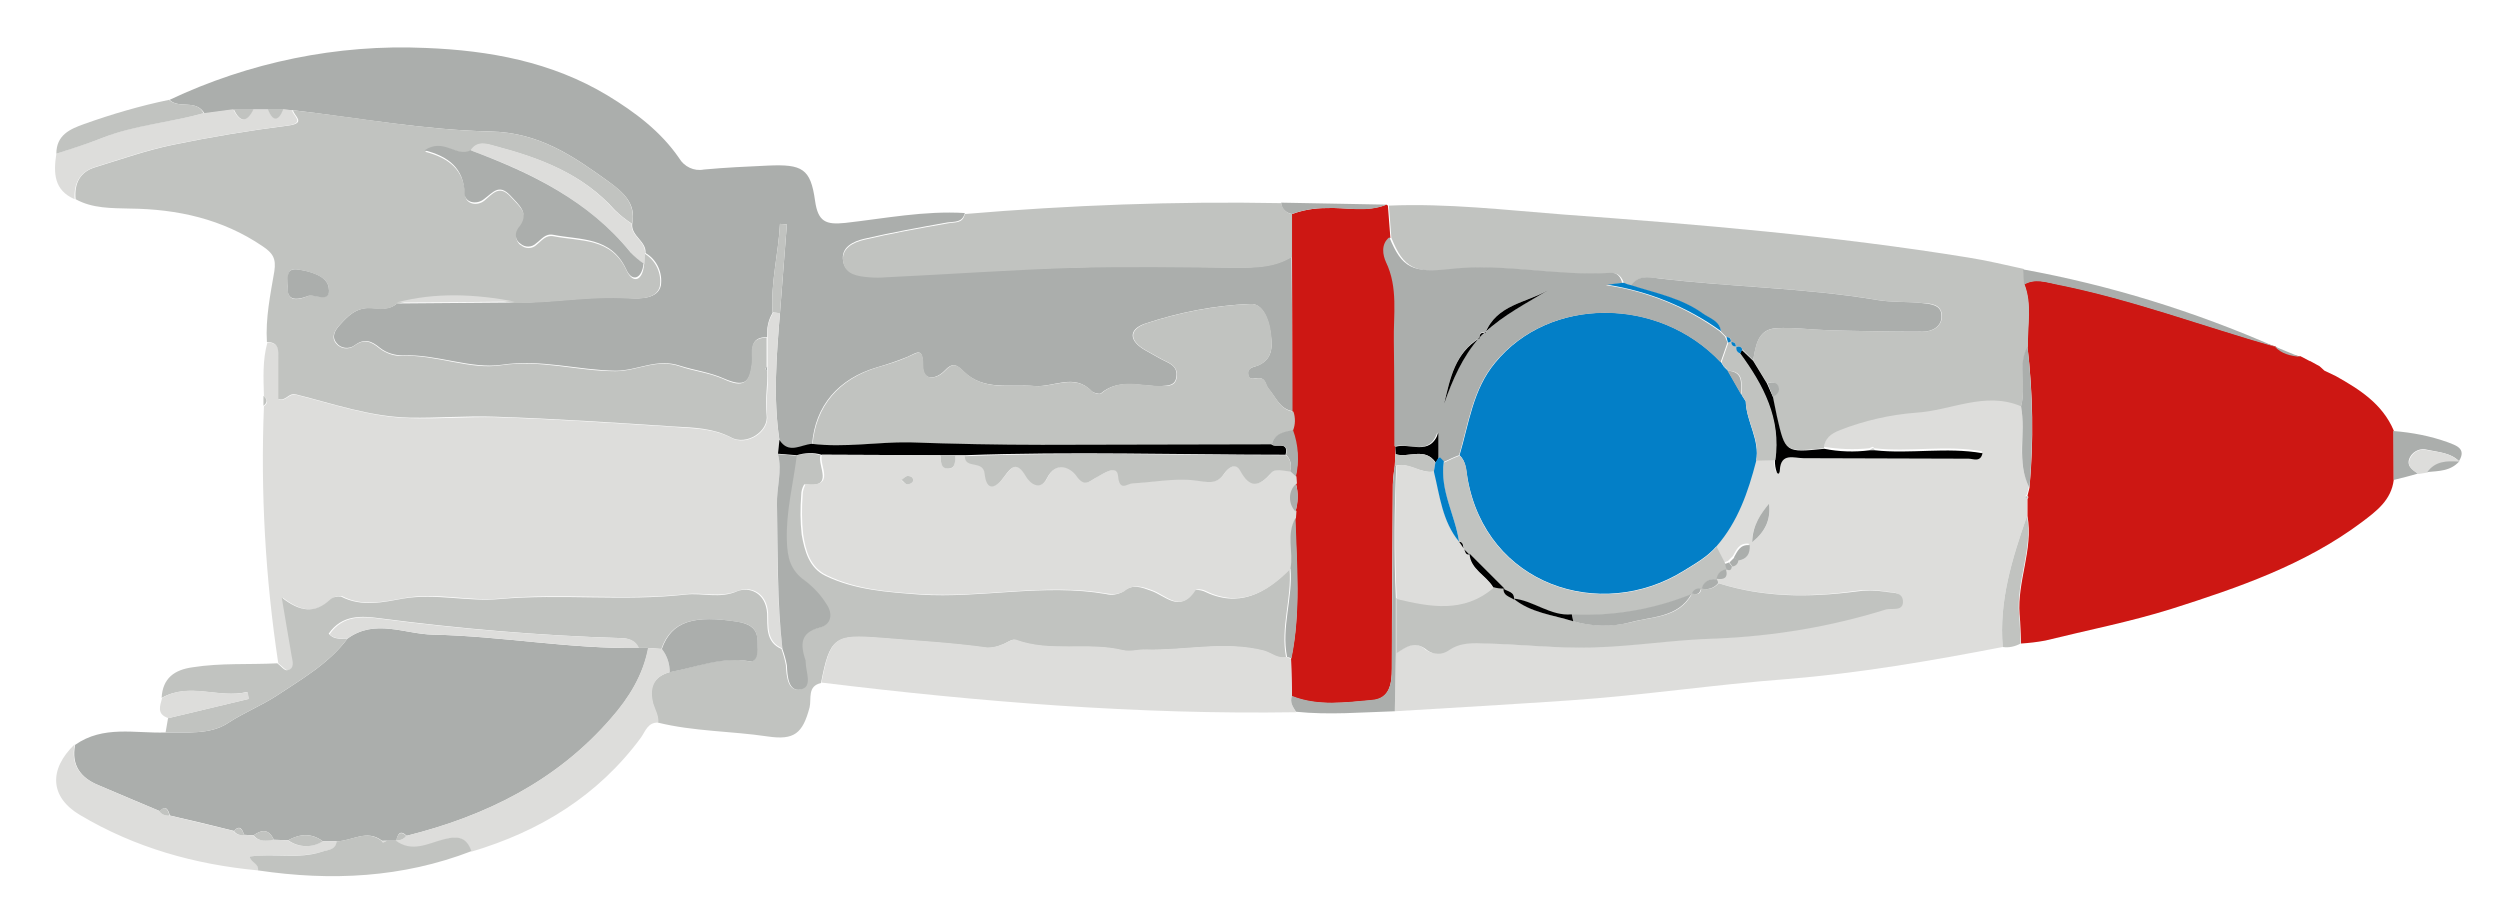 <?xml version="1.0" encoding="utf-8"?>
<!-- Generator: Adobe Illustrator 23.0.0, SVG Export Plug-In . SVG Version: 6.00 Build 0)  -->
<svg version="1.1" id="圖層_1" xmlns="http://www.w3.org/2000/svg" xmlns:xlink="http://www.w3.org/1999/xlink" x="0px" y="0px"
	 viewBox="0 0 505.8 185" style="enable-background:new 0 0 505.8 185;" xml:space="preserve">
<style type="text/css">
	.st0{fill:#ABAEAC;}
	.st1{fill:#DDDDDB;}
	.st2{fill:#C1C3C0;}
	.st3{fill:#CD1713;}
	.st4{fill:#037FC7;}
</style>
<title>rocket</title>
<g>
	<g id="圖層_1-2">
		<path class="st0" d="M34.3,20.2C50.4,12.6,68.2,8.9,86.1,9.7c12.9,0.5,25.5,2.8,36.8,9.6c5.6,3.4,10.8,7.3,14.5,12.7
			c1,1.7,3,2.7,5,2.3c4.3-0.4,8.6-0.6,13-0.8c6.9-0.3,8.6,0.6,9.5,7.1c0.6,4.3,2.2,4.9,6.1,4.5c8-0.9,16-2.5,24.2-2
			c-0.5,2-2.1,1.7-3.5,1.9c-5.6,1-11.2,2-16.8,3.3c-2.2,0.5-4.9,1.7-4.3,4.6c0.5,2.5,3,2.8,5.2,3c1.2,0.1,2.3,0.1,3.5,0
			c12.5-0.6,25.1-1.5,37.7-1.8c11.1-0.3,22.2-0.1,33.3,0c3.9,0,7.6-0.1,11-2.2l0.3,31.3c-2.7-0.4-3.5-2.9-5-4.6
			c-0.6-0.7-0.5-2-1.8-2.1c-0.9-0.1-2.2,0.7-2.3-0.9c-0.1-1.3,1.2-1.3,2.1-1.7c3.2-1.4,2.8-4.4,2.4-6.9c-0.4-2.5-1.6-5.7-4.1-5.5
			c-7.3,0.3-14.4,1.7-21.3,4c-3.4,1.2-3.1,3.5,0,5.3c1.5,0.8,2.9,1.7,4.4,2.4c1.5,0.7,2.2,1.5,2,3c-0.2,1.8-1.6,1.8-3,1.9
			c-4.1,0.2-8.5-1.7-12.3,1.5c-0.3,0.2-1.4-0.1-1.8-0.4c-3.5-3.8-7.7-0.8-11.6-1.1c-4.9-0.4-10.3,1-14.3-2.9
			c-1.5-1.5-2.3-1.9-3.9-0.2s-4.5,2.3-4.4-1.1c0-3.7-1.1-2.6-3.1-1.7c-2,0.8-4,1.5-6.1,2.1c-7.9,2.3-12.6,7.8-13.2,15.6
			c-2.2,0.1-4.7,2.2-6.6-0.8c-1.3-8.6-0.6-17.1,0.1-25.7l1.4-18l-1.4-0.1c-0.3,6-1.9,11.8-1.5,18c-0.9,1.5-1.2,3.2-1.1,4.9
			c-3.8,0-2.8,2.9-3,5.1c-0.4,4.3-1.7,5-5.7,3.3c-2.9-1.3-6.1-1.7-8.9-2.6c-4.7-1.6-8.6,1-13,1c-7.7-0.1-15.1-2.4-23.1-1.2
			c-6.3,0.9-13.2-2.2-20-1.9c-1.7,0-3.3-0.5-4.6-1.5c-1.8-1.5-3.2-2-5.2-0.5c-1.1,0.8-2.8,0.6-3.6-0.5c-1.1-1.3-0.3-2.6,0.6-3.6
			c1.6-1.8,3.3-3.6,6.3-3.5c1.8,0.1,3.7,0.5,5.3-0.9l24-0.2c7.6,0.1,15.2-1.5,22.9-0.9c2.5,0.2,5.9,0.1,6.5-2.5
			c0.4-2.6-0.8-5.3-3.1-6.6c0.2-2.4-2.9-3.4-2.7-5.9c0.9-4.2-2-6.5-4.7-8.5c-7.2-5.2-14.1-10-24-10.2c-13.3-0.3-26.6-2.7-39.9-4.3
			l-1.8-0.1h-3.1c-1,0-2,0-3,0c-1.3,0-2.7,0-4,0l-6,0.8C39.7,20,36.2,22.1,34.3,20.2z"/>
		<path class="st1" d="M157.8,63.4c-0.7,8.6-1.4,17.1-0.1,25.7l-0.3,2.8c0.9,3.4-0.3,6.7-0.2,10.1c0.2,9.7-0.1,19.5,1.1,29.2
			c-3.3-1.4-2.8-4.6-2.9-7.2c-0.3-4.3-3.7-5.4-6-4.5c-3.7,1.5-7.1,0.3-10.5,0.7c-12.5,1.4-25.1-0.3-37.6,0.9
			c-6.5,0.6-12.9-1.3-19.5-0.1c-4,0.7-8.5,1.8-12.6-0.4c-0.8-0.1-1.6,0.1-2.2,0.7c-3.1,2.9-6.1,2.5-9.8-0.4c0.8,4.4,1.5,8.1,2,11.8
			c0.2,1,0.7,2.5-0.9,2.9c-0.5,0.1-1.3-0.9-2-1.4c-2.6-17.2-3.6-34.6-2.9-52c0.9-0.7,0.8-1.3,0-2c-0.1-3.7-0.3-7.3,0.7-10.9
			c2.6,0,2.3,1.9,2.3,3.5c0,2.7,0,5.3,0,8c1.5,0.5,2-1.3,3.6-0.9c7.6,1.9,14.9,4.5,23,4.7c5.7,0.2,11.4-0.3,17.1-0.2
			c12.2,0.4,24.3,1.2,36.5,2c3.9,0.3,7.8,0.3,11.4,2.2c3.1,1.7,7.7-1.2,7.2-4.6c-0.4-3,0.4-5.9,0.1-8.8c0-0.3,0.1-0.6,0-0.9v-6.1
			c-0.2-1.7,0.2-3.4,1.1-4.9C156.8,63.2,157.3,63.3,157.8,63.4z"/>
		<path class="st2" d="M155.2,75.1c0.2,2.9-0.5,5.8-0.1,8.8c0.5,3.4-4.1,6.3-7.2,4.6c-3.6-1.9-7.6-2-11.4-2.2
			c-12.2-0.8-24.3-1.6-36.5-2c-5.7-0.2-11.4,0.3-17.1,0.2c-8.1-0.2-15.4-2.8-23-4.7c-1.6-0.4-2.1,1.5-3.6,0.9c0-2.7,0-5.3,0-8
			c0-1.6,0.3-3.5-2.3-3.5c-0.3-4.8,0.7-9.6,1.5-14.3c0.4-2.6-0.3-3.7-2.4-5.1c-8.1-5.5-17.2-7.5-26.8-7.6c-3.7-0.1-7.6,0-11-1.9
			c-0.3-3.2,0.9-5.6,4.1-6.5c5.2-1.6,10.3-3.4,15.6-4.5c7.7-1.6,15.5-2.9,23.4-3.9c3.7-0.5,1-2,0.9-3.1c13.3,1.5,26.5,4,39.9,4.3
			c9.9,0.2,16.8,5,24,10.2c2.7,1.9,5.5,4.3,4.7,8.5c-1.2-0.8-2.4-1.7-3.5-2.8c-6.5-7.3-15.1-10.5-24.2-12.9
			c-1.8-0.5-3.6-1.1-4.9,0.9c-2.8,1.5-5.4-2.5-9.3,0.2c5,1.3,7.9,3.8,8.1,8.7c0.1,1.9,2.4,2.4,3.9,1.2c1.7-1.4,3-3.3,5.3-0.8
			c1.8,2,4.2,3.6,1.6,6.7c-0.7,0.9-0.6,2.2,0.3,3c0.1,0,0.1,0.1,0.2,0.1c0.9,0.8,2.3,0.8,3.2-0.1c1-0.8,1.8-2,3.4-1.7
			c5.5,1.1,11.7,0.2,14.8,7c1.3,2.7,3.2,2,3.5-1.2l0.1-2.3c2.3,1.4,3.5,4,3.1,6.6c-0.6,2.6-4,2.6-6.5,2.5c-7.7-0.5-15.2,1-22.9,0.9
			c-8-1.5-15.9-1.9-23.9,0.2c-1.6,1.4-3.5,1-5.3,0.9c-2.9-0.2-4.6,1.6-6.3,3.5c-0.8,0.9-1.7,2.3-0.6,3.6c0.9,1.1,2.5,1.3,3.6,0.5
			c2-1.5,3.4-1,5.2,0.5c1.3,1,3,1.6,4.6,1.5c6.8-0.3,13.7,2.9,20,1.9c8-1.2,15.4,1.2,23.1,1.2c4.4,0,8.3-2.6,13-1
			c2.8,1,6,1.3,8.9,2.6c3.9,1.8,5.2,1,5.7-3.3c0.2-2.1-0.9-5,3-5.1v6.1C154.8,74.4,154.7,74.7,155.2,75.1z M62.3,59.9
			c0.9-0.7,4.7,1.7,4.2-1.7c-0.3-2.4-4-3.4-6.5-3.7c-2.2-0.3-1.6,2-1.8,3.4C58.1,60.6,59.4,61.1,62.3,59.9z"/>
		<path class="st3" d="M484.3,97.1c-0.5,4.1-3.5,6.3-6.4,8.5c-11.6,8.7-25.1,13.3-38.6,17.6c-8.3,2.6-17,4.3-25.5,6.4
			c-1.6,0.3-3.3,0.5-4.9,0.6c-0.1-2-0.1-4-0.3-5.9c-0.5-6.7,2.8-13.1,1.6-19.9v-3.5c0.2-0.1,0.2-0.4,0.1-0.5c0,0,0,0-0.1-0.1
			l0.4-1.6c0.9-9.5,0.7-19.1-0.4-28.6c-0.1-4.2,0.9-8.5-0.7-12.6c2.3-1.3,4.5-0.4,6.8,0c15,3,29.4,8.4,44.1,12.6l-0.1-0.1
			c1.4,1.5,3.2,1.8,5.1,2.1l-0.1-0.1l2.1,1.1l-0.1-0.1l2,1.1h0l1.1,1l-0.1-0.1l2.3,1.1c4.8,2.7,9.4,5.6,11.7,11L484.3,97.1z"/>
		<path class="st1" d="M410.1,100.9v3.5c-3,8.6-5.7,17.2-4.9,26.5c-14.5,2.8-29,5.3-43.8,6.5c-14.6,1.1-29.1,3.3-43.8,4.3
			c-11.8,0.8-23.6,1.5-35.4,2.2l0.2-11.7c1.9-1.2,3.7-2.9,6.1-0.7c1.3,0.9,3,0.9,4.3,0c2.4-1.7,5.1-1.5,7.7-1.4
			c7.1,0.3,14.2,1,21.3,0.8c8.4-0.2,16.7-1.6,25.1-1.8c11.7-0.5,23.3-2.4,34.4-5.9c1.3-0.4,3.6,0.5,3.4-1.8
			c-0.1-1.9-2.4-1.5-3.7-1.8c-1.9-0.3-3.9-0.3-5.9,0c-9.3,1.3-18.6,1.2-27.7-1.7c0-0.3-0.1-0.6-0.3-0.8l0.1-0.1
			c1.4,0.2,2.3-0.2,1.9-1.9l0.1-0.1c0.7,0.4,1,0.1,1.1-0.6c0.7,0,1.2-0.5,1.2-1.2c0,0,0,0,0-0.1c1.8-0.3,2.5-1.3,2.3-3.1
			c-2-0.2-2.5,1.3-3.2,2.5l-1,1c-0.3,0.1-0.5,0.2-0.8,0.3l-1.8-3.5c4.3-5,6.4-11,8-17.2c1.3,0,2.6-0.1,3.9-0.1
			c0,0.8,0.1,1.6,0.4,2.4c0.4,0.6,0.6-0.1,0.6-0.5c0.2-3.7,3-2.6,4.9-2.6c11.1,0,22.2,0.1,33.4,0.1c0.9,0,2.4,0.8,2.8-1.1
			c-7.3-1.3-14.6,0.2-21.8-0.6c-0.1-0.1-0.2-0.3-0.3-0.3c-0.3,0.1-0.5,0.2-0.7,0.3c-3.1,0.3-6.1,0.2-9.2-0.3c0.3-2,1.3-2.9,3.3-3.7
			c4.9-1.9,10-3.1,15.3-3.5c7.1-0.4,14-4.4,21.3-1.3c0.9,5.5-1,11.2,1.6,16.5l-0.4,1.6l-0.3,0.3L410.1,100.9z M357.9,101.9
			c-1.6,2.1-3.4,4.3-3.4,7.8C357.3,107.4,358.3,105.1,357.9,101.9z"/>
		<path class="st0" d="M15.2,150.7c5.7-4,12.1-2.3,18.3-2.5c4.3-0.1,8.9,0.5,12.6-1.9c3.2-2.1,6.7-3.5,9.8-5.5
			c5.1-3.4,10.6-6.5,14.4-11.6c5.6-4.1,11.6-0.9,17.3-0.8c13.9,0.3,27.6,2.9,41.6,2.7h2c-1.1,5.5-3.9,10.1-7.5,14.2
			c-11,12.7-25.4,19.8-41.4,23.8c-1.4-1.3-1.8-0.3-2.1,0.9l-0.1,0.1h-1.7h-1.1c-3.1-2.4-6.1,0.1-9.1,0.1c-1,0-1.9,0-2.9,0
			c-2.3-1.7-4.6-1.5-7-0.2c-1,0-1.9-0.1-2.9-0.1c-1-2.2-2.4-2.1-4.1-0.9c-0.6,0-1.3-0.1-1.9-0.1c-0.4-1.1-0.8-2.1-2.1-0.8
			c-4.3-1.1-8.6-2.1-12.9-3.1c-0.4-1.1-0.7-2.2-2.1-0.9c-4.1-1.7-8.2-3.5-12.3-5.2C16.3,157.4,14.4,154.8,15.2,150.7z"/>
		<path class="st2" d="M70.3,129.2c-3.8,5.1-9.3,8.2-14.4,11.6c-3.1,2-6.6,3.4-9.8,5.5c-3.7,2.4-8.3,1.8-12.6,1.9l0.5-2.9
			c5.4-1.3,10.9-2.6,16.3-3.9L50,140c-5.7,1.4-11.6-2-17.3,1.2c0.2-4,2.6-5.7,6.3-6.2c5.7-0.9,11.4-0.5,17.1-0.8
			c0.7,0.5,1.4,1.5,2,1.4c1.6-0.3,1.1-1.8,0.9-2.9c-0.6-3.7-1.3-7.4-2-11.8c3.7,2.9,6.7,3.3,9.8,0.4c0.6-0.5,1.4-0.7,2.2-0.6
			c4.2,2.2,8.7,1.1,12.6,0.4c6.6-1.1,13.1,0.7,19.5,0.1c12.5-1.1,25.1,0.5,37.6-0.9c3.5-0.4,6.9,0.9,10.5-0.7c2.3-0.9,5.7,0.2,6,4.5
			c0.1,2.5-0.4,5.8,2.9,7.2c0.4,1.1,0.7,2.2,0.9,3.3c0.1,2.2,0.4,5.3,2.8,4.9s1-3.6,1-5.6c0-0.2-0.1-0.3-0.1-0.5
			c-0.9-3-1.1-5.5,2.9-6.4c2.4-0.6,2.8-2.8,1.4-4.8c-1.1-1.8-2.6-3.4-4.3-4.7c-3-2.1-3.5-4.8-3.7-8.1c-0.2-5.9,1.4-11.4,2-17.2
			c1.6-0.5,3.4-0.6,5-0.1c-0.7,2.2,3,6.8-3.3,5.9c-0.4,0.7-0.6,1.4-0.6,2.2c-0.2,2.7-0.2,5.3,0.1,8c0.6,3.3,1.5,6.7,4.8,8.3
			c6,2.9,12.6,3.3,19.1,3.8c12.5,0.8,25.1-2.3,37.7-0.1c1.1,0.3,2.3,0.1,3.4-0.5c1.9-1.7,3.9-0.8,5.6-0.2c3,1,5.8,4.6,8.8,0
			c0.2-0.3,1.3-0.1,1.9,0.1c7.1,3.5,12.5,0.5,17.4-4.5c0.5,6-1.9,11.9-0.7,17.9c-1.8,0.4-3.1-0.9-4.6-1.3c-7.9-2-15.9,0-23.8-0.2
			c-1.5,0-3,0.5-4.8,0.1c-7.1-1.7-14.6,0.5-21.6-2.1c-0.7-0.3-1.8,0.7-2.8,1c-0.9,0.4-1.9,0.6-2.9,0.6c-7.2-1-14.5-1.4-21.7-2
			c-9.1-0.7-10.1-0.2-11.9,9.1c-2.8,0.6-1.9,3.2-2.3,4.9c-1.4,5.3-3.1,6.7-8.5,5.9c-7.4-1.1-14.9-1-22.2-2.8c0.1-1.4-0.7-2.5-1-3.8
			c-0.9-3-0.1-5.4,3.3-6.4c5.4-1,10.5-3.3,16.2-2.2c0.9,0.2,1.4-0.8,1.5-1.7c0.2-2.9,0.8-5.6-3.9-6.3c-8.7-1.4-13.4-0.2-15.4,5.5
			l-2.8-0.2h-1.9c-0.7-1.6-2.1-2-3.7-2c-16.2-0.5-32.4-1.9-48.5-4c-3.7-0.5-7.7-0.8-10.4,3.1C67.7,129.6,69.1,129.1,70.3,129.2z"/>
		<path class="st2" d="M408.9,82.2c-7.3-3.1-14.2,0.9-21.3,1.3c-5.2,0.4-10.4,1.6-15.3,3.5c-2,0.8-3.1,1.7-3.3,3.7
			c-7.9,0.8-7.9,0.8-9.6-6.6c-0.3-1.3-0.5-2.6-0.8-3.9c0.7-0.4,1.4-0.9,1.2-1.8c-0.3-1.2-1.3-1.1-2.3-0.9l-2.8-4.6
			c0.5-3,0.9-6.3,4.8-6.5c3.4-0.2,6.8,0.3,10.2,0.4c6.5,0.2,12.9,0.3,19.4,0.3c2,0,3.8-1.1,3.8-3.2c-0.1-2.4-2.3-2.5-4.1-2.6
			c-3-0.3-5.9-0.1-8.9-0.6c-14.7-2.5-29.6-2.6-44.4-4.4c-1.9-0.2-4.1-0.6-5.4,1.5l-1.5-0.4c-0.4-1.2-1.1-2.2-2.4-2.1
			c-10.8,0.8-21.4-2-32.2-0.8c-7.8,0.9-10-0.2-12.5-6.4l-0.5-6.5c11.8-0.5,23.6,0.9,35.3,1.8c27.4,2,54.8,4.3,81.9,8.7
			c3.8,0.6,7.5,1.5,11.2,2.3l0.2,3.1c1.6,4.1,0.6,8.4,0.7,12.6C408.2,74,410,78.3,408.9,82.2z"/>
		<path class="st3" d="M280.8,41.6l0.5,6.5c-1.8,1.4-1.3,3.7-0.7,5c2.5,5.2,1.5,10.7,1.6,16c0.1,7.1,0.1,14.2,0.1,21.3v1.5l-0.1,2.3
			c-0.2,1.3-0.4,2.6-0.4,3.9c-0.1,12.4-0.2,24.8-0.2,37.2c0,3-0.4,6.1-4,6.4c-5.4,0.4-10.9,1.3-16.2-0.8l-0.2-7.6
			c2-9.4,1.1-18.9,0.8-28.4l0.1-1.4c0.5-1.8,0.6-3.8,0.1-5.6l-0.1-1.4c0.7-3.1,0.5-6.4-0.7-9.4c0.5-1.2,0.5-2.5,0.1-3.8L261.4,52
			v-8.7c2.2-0.8,4.5-1.2,6.8-1.2c4.1-0.2,8.3,0.9,12.3-0.7L280.8,41.6z"/>
		<path class="st1" d="M261.2,133.3l0.2,7.6c-0.5,1.3,0.3,2.2,0.8,3.2c-32.1,0.5-64.1-2.1-96-6c1.8-9.4,2.8-9.8,11.9-9.1
			c7.3,0.6,14.5,1,21.7,2c1,0,2-0.2,2.9-0.6c1-0.3,2.1-1.2,2.8-1c7.1,2.6,14.5,0.4,21.6,2.1c1.7,0.4,3.2-0.2,4.8-0.1
			c7.9,0.2,15.9-1.8,23.8,0.2c1.5,0.4,2.8,1.7,4.6,1.3C260.6,133.1,260.9,133.2,261.2,133.3z"/>
		<path class="st2" d="M261.4,43.3V52c-3.4,2.1-7.1,2.2-11,2.2c-11.1-0.1-22.2-0.3-33.3,0c-12.6,0.4-25.2,1.3-37.8,1.9
			c-1.2,0.1-2.3,0.1-3.5,0c-2.2-0.2-4.7-0.5-5.2-3c-0.5-2.9,2.1-4.1,4.3-4.6c5.5-1.3,11.1-2.3,16.8-3.3c1.5-0.3,3.1,0.1,3.5-1.9
			c21.3-1.8,42.6-2.6,64-2.2C259.4,42.2,260.3,43.2,261.4,43.3z"/>
		<path class="st1" d="M135.5,136c-3.4,0.9-4.1,3.4-3.3,6.4c0.4,1.2,1.1,2.4,1,3.8c-2.1-0.1-2.6,1.7-3.5,3
			c-8.7,11.8-20.5,19-34.3,23.1c-1.1-2.7-2.5-3.3-5.6-2.4s-6.5,2.9-9.8,0.2l0.1-0.1c0.8,0.1,1.6-0.2,2.1-0.9
			c16.1-4,30.4-11.1,41.4-23.8c3.6-4.1,6.5-8.7,7.5-14.2c0.9,0.1,1.8,0.1,2.8,0.2C135,132.7,135.5,134.3,135.5,136z"/>
		<path class="st1" d="M34.3,165c4.3,1,8.6,2.1,12.9,3.1c0.5,0.7,1.3,1,2.1,0.8c0.6,0,1.3,0.1,1.9,0.1c1.1,1.4,2.6,1,4.1,0.9
			c1,0,1.9,0.1,2.9,0.1c2.1,1.5,4.9,1.6,7,0.2c1,0,1.9,0,2.9,0c-0.1,1.8-1.6,1.7-2.9,2.1c-4.8,1.5-9.8,0.3-14.7,1
			c0.3,1.2,2,1.4,1.7,2.8c-12.8-1.2-24.9-4.6-36-11.2c-6.1-3.6-6.4-9.2-1.1-14.3c-0.8,4.1,1.1,6.7,4.7,8.2c4.1,1.8,8.2,3.5,12.3,5.2
			C32.7,164.8,33.5,165.1,34.3,165z"/>
		<path class="st2" d="M52.2,176.1c0.2-1.4-1.5-1.6-1.7-2.8c4.9-0.7,9.9,0.6,14.7-1c1.2-0.4,2.7-0.3,2.9-2.1c3,0,6-2.5,9.1-0.1
			c0.1,0.1,0.3,0.3,0.3,0.3c0.3-0.1,0.5-0.2,0.8-0.4h1.7c3.3,2.6,6.7,0.6,9.8-0.2s4.6-0.3,5.6,2.4C81.4,177.6,67,178.3,52.2,176.1z"
			/>
		<path class="st1" d="M59.1,22.3c0.1,1.1,2.8,2.6-0.9,3.1c-7.8,1-15.6,2.3-23.4,3.9c-5.3,1.1-10.4,2.9-15.6,4.5
			c-3.1,1-4.3,3.4-4.1,6.5c-4.2-1.8-4.3-5.3-3.7-9.2c3.1-1.1,6.3-2,9.3-3.2c6.6-2.7,13.7-3.1,20.5-5l6-0.8c1.3,2.8,2.7,2.7,4,0
			c1,0,2,0,3,0c1,2.4,2,2.4,3.1,0L59.1,22.3z"/>
		<path class="st2" d="M41.2,22.9c-6.8,1.9-13.9,2.4-20.5,5c-3,1.2-6.2,2.2-9.3,3.2c0-3.8,2.8-5,5.6-6c5.6-2,11.4-3.7,17.2-4.9
			C36.2,22.1,39.7,20,41.2,22.9z"/>
		<path class="st0" d="M409.5,57.6l-0.2-3.1c17.6,3.2,34.7,8.5,51.1,15.7c-14.7-4.2-29.1-9.6-44.1-12.6
			C413.9,57.1,411.7,56.3,409.5,57.6z"/>
		<path class="st0" d="M262.2,144c-0.6-1-1.3-1.9-0.8-3.2c5.3,2.1,10.8,1.3,16.2,0.8c3.6-0.3,4-3.4,4-6.4
			c0.1-12.4,0.1-24.8,0.2-37.2c0.1-1.3,0.2-2.6,0.4-3.9l0.3,0.1c-0.4,8.9-0.5,17.8-0.1,26.8v11.2l-0.2,11.7
			C275.6,144.1,268.9,144.7,262.2,144z"/>
		<path class="st0" d="M484.3,97.1l-0.1-9.9c3.8,0.3,7.5,1,11.1,2.3c1.5,0.6,3.8,1.2,2.2,3.8c-1.7-1.7-4.1-1.8-6.4-2.3
			c-1.3-0.4-2.7,0.2-3.4,1.3c-1.1,1.8,0.3,2.7,1.5,3.5C487.6,96.3,485.9,96.7,484.3,97.1z"/>
		<path class="st2" d="M405.2,130.9c-0.8-9.3,1.9-17.9,4.9-26.5c1.2,6.8-2.2,13.2-1.6,19.9c0.2,2,0.2,4,0.3,5.9
			C407.7,130.8,406.4,131.1,405.2,130.9z"/>
		<path class="st1" d="M32.8,141.2c5.6-3.3,11.5,0.2,17.3-1.2l0.3,1.4c-5.4,1.3-10.9,2.6-16.3,3.9C31.6,144.5,32.4,142.8,32.8,141.2
			z"/>
		<path class="st0" d="M261.4,43.3c-1.2-0.2-2.1-1.1-2.2-2.3c7.1,0.1,14.2,0.3,21.3,0.4c-4,1.7-8.2,0.5-12.3,0.7
			C265.9,42.1,263.6,42.5,261.4,43.3z"/>
		<path class="st1" d="M489.3,95.9c-1.3-0.8-2.6-1.7-1.5-3.5c0.7-1.2,2.1-1.7,3.4-1.3c2.2,0.4,4.6,0.5,6.4,2.3v0.1
			c-2.4-0.2-4.7-0.1-6.4,2.1L489.3,95.9z"/>
		<path class="st0" d="M491.1,95.5c1.6-2.2,3.9-2.3,6.4-2.1C495.8,95.3,493.4,95.3,491.1,95.5z"/>
		<path class="st0" d="M465.3,72.2c-1.9-0.2-3.7-0.6-5.1-2.1C461.9,70.8,463.6,71.5,465.3,72.2z"/>
		<path class="st2" d="M53.3,80.1c0.8,0.7,0.9,1.3,0,2V80.1z"/>
		<path class="st0" d="M472.5,76.2l-2.3-1.1L472.5,76.2z"/>
		<path class="st0" d="M469.2,74.2l-2-1.1L469.2,74.2z"/>
		<path class="st0" d="M467.3,73.2l-2.1-1.1L467.3,73.2z"/>
		<path class="st0" d="M470.3,75.2l-1.1-1L470.3,75.2z"/>
		<path class="st2" d="M261.7,83.3c0.4,1.2,0.4,2.6-0.1,3.8c-1.8,0.4-3.8,0.7-4.3,2.9c-15.5,0-31,0.2-46.4,0.1
			c-8.9,0-17.9-0.3-26.8-0.5c-6.5-0.2-13.1,1-19.7,0.3c0.7-7.8,5.3-13.2,13.2-15.6c2.1-0.6,4.1-1.2,6.1-2.1c2-0.9,3.1-1.9,3.1,1.7
			c0,3.4,2.8,2.8,4.4,1.1s2.4-1.3,3.9,0.2c4.1,4,9.4,2.5,14.3,2.9c3.9,0.3,8-2.6,11.6,1.1c0.4,0.4,1.5,0.7,1.8,0.4
			c3.8-3.3,8.2-1.4,12.3-1.5c1.4,0,2.8,0,3-1.9c0.2-1.5-0.7-2.4-2-3s-2.9-1.6-4.4-2.4c-3.1-1.8-3.4-4,0-5.3c6.9-2.3,14.1-3.7,21.3-4
			c2.5-0.2,3.8,3.1,4.1,5.5s0.7,5.5-2.4,6.9c-0.9,0.4-2.2,0.3-2.1,1.7c0.1,1.6,1.4,0.8,2.3,0.9c1.3,0.1,1.2,1.4,1.8,2.1
			C258.2,80.4,259,82.9,261.7,83.3z"/>
		<path d="M164.3,89.8c6.6,0.8,13.2-0.4,19.7-0.3c8.9,0.3,17.9,0.5,26.8,0.5c15.5,0,31-0.1,46.4-0.1c0.9,0.8,3.6-0.8,2.9,2.1
			c-21.6,0-43.3-0.7-64.9,0.1h-2h-3l-24-0.1c-1.6-0.5-3.4-0.4-5,0.1c-1.3-0.1-2.6-0.2-3.8-0.3l0.3-2.8
			C159.6,92,162.1,89.9,164.3,89.8z"/>
		<path class="st1" d="M95.2,30.4c1.3-2,3.2-1.4,4.9-0.9c9.1,2.4,17.7,5.6,24.2,13c1.1,1,2.2,1.9,3.5,2.8c-0.2,2.5,2.8,3.4,2.7,5.9
			l-0.1,2.3c-1-0.7-1.8-1.4-2.6-2.2C119.1,40.6,107.5,34.9,95.2,30.4z"/>
		<path class="st2" d="M157.8,63.4c-0.5-0.1-1-0.2-1.5-0.2c-0.4-6.1,1.2-11.9,1.5-17.9l1.4,0.1L157.8,63.4z"/>
		<path class="st1" d="M80.2,61.2c8-2.1,15.9-1.7,23.9-0.2C96.1,61.1,88.2,61.2,80.2,61.2z"/>
		<path class="st2" d="M51.3,22.1c-1.3,2.7-2.7,2.8-4,0C48.6,22.1,49.9,22.1,51.3,22.1z"/>
		<path class="st2" d="M57.3,22.2c-1,2.4-2.1,2.4-3.1,0H57.3z"/>
		<path class="st0" d="M157.4,91.9c1.3,0.1,2.6,0.2,3.8,0.3c-0.7,5.7-2.2,11.3-2,17.2c0.1,3.4,0.7,6,3.7,8.1
			c1.7,1.3,3.2,2.9,4.3,4.7c1.4,2,1,4.2-1.4,4.8c-4,1-3.8,3.5-2.9,6.4c0.1,0.1,0.1,0.3,0.1,0.5c0,2,1.5,5.1-1,5.6s-2.7-2.7-2.8-4.9
			c-0.2-1.1-0.5-2.2-0.9-3.3c-1.1-9.7-0.9-19.4-1.1-29.2C157.1,98.6,158.3,95.3,157.4,91.9z"/>
		<path class="st0" d="M155.2,75.1c-0.4-0.3-0.4-0.6,0-0.9C155.2,74.5,155.2,74.8,155.2,75.1z"/>
		<path class="st0" d="M95.2,30.4c12.3,4.6,23.9,10.2,32.4,20.7c0.8,0.8,1.7,1.6,2.6,2.2c-0.3,3.1-2.3,3.9-3.5,1.2
			c-3.1-6.7-9.3-5.9-14.8-7c-1.6-0.3-2.4,1-3.4,1.7c-0.9,0.9-2.3,0.9-3.2,0.1c-1-0.6-1.2-2-0.6-2.9c0-0.1,0.1-0.1,0.1-0.2
			c2.6-3,0.2-4.7-1.6-6.7c-2.3-2.4-3.5-0.5-5.3,0.8c-1.5,1.2-3.9,0.7-3.9-1.2c-0.2-5-3.1-7.4-8.1-8.7C89.8,27.8,92.4,31.9,95.2,30.4
			z"/>
		<path class="st0" d="M62.3,59.9c-2.9,1.1-4.3,0.6-4.1-2c0.1-1.4-0.5-3.6,1.8-3.4c2.6,0.3,6.2,1.3,6.5,3.7
			C67.1,61.7,63.3,59.3,62.3,59.9z"/>
		<path class="st0" d="M408.9,82.2c1.1-4-0.8-8.2,1.3-12.1c1.1,9.5,1.2,19.1,0.4,28.6C407.9,93.5,409.9,87.7,408.9,82.2z"/>
		<path class="st2" d="M410.1,100.9l-0.3-0.3l0.3-0.3C410.3,100.5,410.3,100.7,410.1,100.9C410.2,100.9,410.1,100.9,410.1,100.9z"/>
		<path class="st4" d="M355.3,93.3c-1.6,6.2-3.7,12.3-8,17.2c-1.9,2.2-4.3,3.5-6.7,5c-16.8,10.4-39.9,2.9-43.7-18.8
			c-0.3-1.6-0.3-3.4-1.6-4.6c1.9-6.4,2.7-13.3,7.2-18.7c11-13.5,33.1-13.5,45.7-0.1l0.6,0.9l0.6,0.6l0.2,0.2l2.8,4.9l0.1,0.2
			l0.7,1.1C353.3,85.3,356.1,89,355.3,93.3z"/>
		<path class="st2" d="M282.5,132.2V121c6.8,1.6,13.5,3,19.6-2.2c0.8,0.1,1.5,0.2,2.3,0.3l-0.1-0.1c-0.1,1.5,1.2,1.6,2.1,2.2
			l-0.1-0.1c3.5,2.9,8,3.3,12.1,4.6c3.8,1.1,7.8,1.1,11.6,0.2c4.3-1.2,9.6-0.8,12.3-5.7l0.1-0.1c0.9,0.2,1.6,0.2,1.8-0.9l0.2-0.1
			c1.2,0.3,2.5-0.1,3.3-1.1c9.1,2.9,18.3,2.9,27.7,1.7c1.9-0.3,3.9-0.3,5.9,0c1.3,0.3,3.5-0.1,3.7,1.8c0.2,2.3-2.2,1.5-3.4,1.8
			c-11.2,3.5-22.7,5.4-34.4,5.9c-8.4,0.2-16.7,1.6-25.1,1.8c-7.1,0.2-14.2-0.6-21.3-0.8c-2.6-0.1-5.3-0.3-7.7,1.4
			c-1.3,0.9-3,0.9-4.3,0C286.2,129.4,284.4,131,282.5,132.2z"/>
		<path class="st2" d="M295.3,92.2c1.4,1.2,1.4,3,1.6,4.6c3.7,21.6,26.9,29.2,43.7,18.8c2.4-1.5,4.8-2.8,6.7-5l1.8,3.5l0.3,1.1
			l-0.1,0.1c-1,0-1.9,0.9-1.9,1.9l-0.1,0.1c-1.3-0.3-2.6,0.4-2.9,1.7c0,0.1,0,0.1,0,0.2l-0.2,0.1c-0.7-0.3-1.5,0.1-1.8,0.8
			c0,0,0,0.1,0,0.1l-0.1,0.1c-7.7,3.1-15.9,4.5-24.2,4.1c-4.3,0.4-7.7-2.8-11.9-3.2l0.1,0.1c0.2-1.6-1.3-1.6-2.1-2.2l0.1,0.1
			l-7.1-7.1l0.1,0.1l-1.1-1.1l0.1,0.1c-0.4-0.5,0-1.6-1.1-1.6c-0.8-5.4-4-10.3-3.1-16C293.2,93.1,294.2,92.6,295.3,92.2z"/>
		<path d="M358.7,80.3c0.3,1.3,0.5,2.6,0.8,3.9c1.7,7.4,1.7,7.4,9.6,6.6c3,0.6,6.1,0.7,9.2,0.3h1c7.2,0.8,14.5-0.7,21.8,0.6
			c-0.4,1.9-1.9,1.1-2.8,1.1c-11.1,0-22.3-0.1-33.4-0.1c-1.9,0-4.6-1.2-4.8,2.4c0,0.4-0.2,1.1-0.6,0.5c-0.3-0.8-0.4-1.6-0.4-2.4
			c1.2-8.4-2.4-15.2-7.1-21.6c0.1-0.3,0.3-0.6,0.4-0.8l2.3,2.2l2.8,4.6L358.7,80.3z"/>
		<path class="st2" d="M352.1,71.5c4.7,6.4,8.3,13.2,7.1,21.6c-1.3,0-2.6,0.1-3.9,0.1c0.9-4.3-2-7.9-2.1-12l-0.7-1.1l-0.1-0.2
			c-0.2-2,0.7-4.8-2.8-4.9l-0.2-0.2c-0.1-0.3-0.4-0.5-0.6-0.6l-0.5-0.9l1.4-4c0.2-0.1,0.4-0.1,0.6-0.2l0.1,0.1
			c0,0.6,0.3,0.9,0.9,0.9l0.1,0.1c-0.2,0.5,0.1,1.1,0.6,1.3C352,71.5,352,71.5,352.1,71.5z"/>
		<path class="st0" d="M357.9,101.9c0.4,3.2-0.7,5.6-3.4,7.8C354.6,106.1,356.3,103.9,357.9,101.9z"/>
		<path class="st0" d="M350.8,112.8c0.7-1.2,1.2-2.7,3.2-2.5c0.1,1.8-0.6,2.8-2.3,3.1L350.8,112.8z"/>
		<path class="st0" d="M344.3,119.1c0.2-1.3,1.5-2.1,2.8-1.9c0.1,0,0.1,0,0.2,0c0.2,0.2,0.3,0.5,0.3,0.8
			C346.8,119,345.5,119.4,344.3,119.1z"/>
		<path class="st0" d="M347.3,117.1c0.1-1,0.9-1.8,1.9-1.9C349.7,117,348.7,117.3,347.3,117.1z"/>
		<path class="st0" d="M349.3,115.2l-0.3-1.1c0.3-0.1,0.5-0.2,0.8-0.3l0.6,0.8C350.3,115.2,350.1,115.6,349.3,115.2z"/>
		<path class="st0" d="M351.7,113.3c0,0.7-0.5,1.2-1.1,1.3c0,0-0.1,0-0.1,0l-0.6-0.8l1-1L351.7,113.3z"/>
		<path class="st2" d="M379.3,91h-1c0.2-0.1,0.5-0.3,0.7-0.3C379,90.7,379.2,90.9,379.3,91z"/>
		<path class="st1" d="M70.3,129.2c-1.2-0.2-2.6,0.3-3.6-0.9c2.7-3.9,6.7-3.6,10.4-3.1c16.1,2.1,32.3,3.4,48.5,3.9
			c1.6,0,3,0.4,3.7,2c-13.9,0.2-27.7-2.4-41.6-2.7C81.9,128.3,75.9,125.1,70.3,129.2z"/>
		<path class="st2" d="M65.3,170.2c-2.1,1.4-4.9,1.3-7-0.2C60.6,168.7,63,168.5,65.3,170.2z"/>
		<path class="st2" d="M55.4,169.9c-1.5,0.2-3,0.5-4.1-0.9C53,167.8,54.4,167.7,55.4,169.9z"/>
		<path class="st2" d="M82.2,169.1c-0.5,0.7-1.3,1-2.1,0.9C80.5,168.9,80.9,167.9,82.2,169.1z"/>
		<path class="st2" d="M49.4,168.9c-0.8,0.2-1.6-0.1-2.1-0.8C48.5,166.9,49,167.8,49.4,168.9z"/>
		<path class="st2" d="M34.3,165c-0.8,0.1-1.6-0.2-2.1-0.9C33.6,162.8,34,163.9,34.3,165z"/>
		<path class="st1" d="M78.3,170.1c-0.2,0.1-0.5,0.3-0.8,0.4c-0.1,0-0.2-0.2-0.3-0.3C77.6,170.1,78,170.1,78.3,170.1z"/>
		<path class="st1" d="M193.3,92.2h2c0,2.7,3.7,0.7,4,3.5c0.4,3.8,2.4,2.9,4,0.6c1.5-2,2.6-3,4.3-0.1c0.9,1.6,3,3.1,4.3,0.5
			c1.9-3.8,4.9-2,5.9-0.6c1.8,2.6,2.7,1.2,4.3,0.3c1.4-0.7,4-2.5,4.2-0.2c0.3,3.2,1.8,1.5,2.9,1.5c4.2-0.2,8.5-1.2,12.6-0.6
			c2.5,0.3,4.4,1,6-1.4c0.8-1.2,2.3-2.2,3.2-0.6c2,3.7,3.9,3.3,6.3,0.5c0.9-1,2.5-0.4,3.8-0.3l1.2,1.1l0.1,1.4
			c-1.6,1.5-1.6,4-0.1,5.6l-0.1,1.4c-1.9,3.2-0.4,6.8-1,10.2c-4.9,5-10.3,8-17.4,4.5c-0.6-0.3-1.7-0.4-1.9-0.1c-3,4.7-5.8,1.1-8.8,0
			c-1.7-0.6-3.7-1.4-5.6,0.2c-1,0.6-2.2,0.7-3.4,0.5c-12.6-2.2-25.2,0.9-37.7,0.1c-6.4-0.4-13.1-0.9-19.1-3.8
			c-3.4-1.6-4.3-5-4.8-8.3c-0.3-2.7-0.3-5.3-0.1-8c0-0.8,0.3-1.5,0.6-2.2c6.3,0.8,2.6-3.8,3.3-5.9l24,0.1c0.1,1.1-0.1,2.6,1.5,2.7
			S193.1,93.3,193.3,92.2z M182.4,97.2c0.5,0.4,0.9,0.8,1.2,0.8s1-0.3,1.1-0.6c0.2-0.8-0.4-1.1-1.1-1.1
			C183.3,96.3,182.9,96.7,182.4,97.2L182.4,97.2z"/>
		<path class="st0" d="M135.5,136c0-1.7-0.5-3.3-1.6-4.7c2-5.7,6.6-6.9,15.4-5.5c4.6,0.8,4,3.4,3.9,6.3c0,0.9-0.6,1.9-1.5,1.7
			C146.1,132.8,140.9,135,135.5,136z"/>
		<path class="st0" d="M261.1,115c0.6-3.4-0.9-6.9,1-10.2c0.3,9.5,1.1,19-0.8,28.4c-0.3-0.1-0.6-0.2-0.9-0.3
			C259.2,126.9,261.6,121,261.1,115z"/>
		<path class="st0" d="M349.5,69.3l-1.4,4c-12.6-13.4-34.7-13.3-45.7,0.1c-4.5,5.5-5.3,12.3-7.2,18.7c-1.1,0.4-2.1,0.9-3.2,1.4v-0.2
			l-0.8-0.8l-0.4,0.3v-5.3c-1.7,4.9-5.8,2-8.7,2.8c0-7.1,0-14.2-0.1-21.3c-0.1-5.3,0.9-10.8-1.6-16c-0.6-1.3-1.1-3.6,0.7-5
			c2.5,6.2,4.7,7.3,12.5,6.4c10.8-1.2,21.4,1.5,32.2,0.8c1.4-0.1,2.1,0.8,2.4,2.1c-0.9,0.1-1.9,0.2-3.3,0.4c8.3,1.2,16.2,4.4,23,9.3
			l0.1,0.1l0.9,0.9l0.1,0.1L349.5,69.3z M300.5,67.3c-0.9-0.2-1.2,0.1-1.1,1c-5,3-6,8.2-7.2,13.2c1.7-4.8,3.7-9.4,7.1-13.3
			L300.5,67.3c3.7-3.7,8.4-6,12.8-8.7C308.8,61.3,302.9,61.6,300.5,67.3L300.5,67.3z"/>
		<path class="st0" d="M354.7,72.9l-2.2-2.2c-0.2-0.6-0.7-0.7-1.2-0.5l-0.1-0.1c0-0.6-0.3-0.9-0.9-0.9l-0.1-0.1
			c0.1-0.6-0.3-0.9-0.9-0.9l-0.1-0.1l-0.9-0.9l-0.1-0.1c-0.3-2.1-2.3-2.6-3.7-3.6c-4.3-3.1-9.5-4.1-14.5-5.7
			c1.3-2.1,3.5-1.8,5.4-1.5c14.8,1.8,29.7,1.9,44.4,4.4c3,0.5,6,0.3,8.9,0.6c1.8,0.2,4.1,0.3,4.1,2.6c0.1,2.1-1.8,3.2-3.8,3.2
			c-6.5,0-13-0.1-19.4-0.3c-3.4-0.1-6.8-0.6-10.2-0.4C355.6,66.6,355.2,70,354.7,72.9z"/>
		<path class="st4" d="M330,57.7c5,1.6,10.2,2.6,14.5,5.7c1.4,1,3.4,1.5,3.7,3.6c-6.8-4.9-14.7-8.1-23-9.4c1.4-0.2,2.4-0.3,3.3-0.4
			C328.9,57.4,329.5,57.6,330,57.7z"/>
		<path class="st0" d="M358.7,80.3l-1.1-2.8c1-0.2,2-0.3,2.3,0.9C360.1,79.4,359.4,79.9,358.7,80.3z"/>
		<path d="M282.3,90.4c2.9-0.9,7,2,8.7-2.8v5.2l-0.5,0.8c-2.2-3.2-5.5-0.9-8.1-1.7L282.3,90.4z"/>
		<path class="st0" d="M262.2,96.4l-1.2-1.1c0.4-1.2,0.1-2.4-0.8-3.3c0.6-2.9-2-1.3-2.9-2.1c0.6-2.3,2.5-2.5,4.3-2.9
			C262.7,90,262.9,93.3,262.2,96.4z"/>
		<path class="st2" d="M282.3,91.9c2.7,0.8,6-1.5,8.1,1.7l-0.3,1.8c-2.7,0.5-4.9-1.8-7.6-1.2l-0.3-0.1L282.3,91.9z"/>
		<path class="st0" d="M262.1,103.5c-1.5-1.6-1.5-4.1,0.1-5.6C262.7,99.7,262.7,101.6,262.1,103.5z"/>
		<path class="st1" d="M282.6,94.2c2.7-0.7,4.9,1.7,7.6,1.2c1.2,4.9,1.6,10.1,5.1,14.2l1.1,1.7l-0.1-0.1c0.3,0.4,0.3,1.2,1.1,1.1
			l-0.1-0.1c0.3,3.2,3.5,4.3,4.8,6.8c-6,5.1-12.8,3.8-19.5,2.2C282.1,112.1,282.2,103.2,282.6,94.2z"/>
		<path class="st2" d="M260.2,92.1c0.9,0.8,1.2,2.1,0.8,3.3c-1.3-0.1-3-0.7-3.8,0.3c-2.5,2.8-4.3,3.2-6.3-0.5
			c-0.9-1.6-2.3-0.7-3.2,0.6c-1.6,2.4-3.4,1.7-6,1.4c-4.1-0.5-8.4,0.4-12.6,0.6c-1.1,0.1-2.6,1.7-2.9-1.5c-0.2-2.4-2.9-0.5-4.2,0.2
			c-1.6,0.8-2.5,2.3-4.3-0.3c-1-1.4-4-3.2-5.9,0.6c-1.3,2.6-3.4,1.1-4.3-0.5c-1.7-2.9-2.8-2-4.3,0.1c-1.6,2.3-3.6,3.3-4-0.6
			c-0.3-2.8-4-0.8-4-3.5C216.9,91.4,238.5,92.1,260.2,92.1z"/>
		<path class="st2" d="M193.3,92.2c-0.1,1.1,0.1,2.6-1.5,2.6s-1.4-1.5-1.5-2.7L193.3,92.2z"/>
		<path class="st0" d="M349.5,75c3.5,0.2,2.6,2.9,2.8,4.9L349.5,75z"/>
		<path class="st0" d="M352.5,80.1l0.7,1.1L352.5,80.1z"/>
		<path class="st0" d="M348.7,74.2c0.3,0.2,0.5,0.4,0.6,0.6L348.7,74.2z"/>
		<path class="st0" d="M318,124.3c8.3,0.4,16.5-1,24.2-4.1c-2.7,4.8-8,4.5-12.3,5.7c-3.8,1-7.8,0.9-11.6-0.2L318,124.3z"/>
		<path d="M318,124.3l0.3,1.4c-4.1-1.3-8.6-1.7-12.1-4.6C310.3,121.5,313.7,124.7,318,124.3z"/>
		<path d="M302.1,118.8c-1.4-2.4-4.6-3.6-4.8-6.8l7.1,7.1C303.6,119.1,302.8,119,302.1,118.8z"/>
		<path d="M304.2,119.1c0.8,0.6,2.3,0.6,2.1,2.2C305.4,120.7,304.1,120.5,304.2,119.1z"/>
		<path class="st0" d="M342.3,120.1c0.2-0.7,1-1.2,1.7-1c0,0,0.1,0,0.1,0C343.9,120.3,343.2,120.3,342.3,120.1z"/>
		<path class="st4" d="M295.2,109.6c-3.4-4.1-3.9-9.3-5.1-14.2l0.3-1.8l0.5-0.8c0,0,0.4-0.3,0.4-0.3l0.8,0.8v0.2
			C291.3,99.3,294.4,104.2,295.2,109.6L295.2,109.6z"/>
		<path d="M295.2,109.6L295.2,109.6c1.1,0.1,0.6,1.1,1.1,1.6L295.2,109.6z"/>
		<path d="M297.3,112.2c-0.9,0.1-0.8-0.7-1.1-1.1L297.3,112.2z"/>
		<path class="st4" d="M351.3,70.2c0.5-0.2,1-0.1,1.2,0.5l-0.4,0.8c-0.5-0.1-0.9-0.6-0.8-1.2C351.3,70.3,351.3,70.3,351.3,70.2z"/>
		<path class="st4" d="M349.3,68.2c0.6,0,0.9,0.3,0.9,0.9c-0.2,0.1-0.4,0.2-0.6,0.2L349.3,68.2z"/>
		<path class="st4" d="M350.3,69.2c0.6,0,0.9,0.3,0.9,0.9C350.6,70.1,350.3,69.8,350.3,69.2z"/>
		<path class="st2" d="M182.4,97.1c0.5-0.4,0.9-0.8,1.2-0.8c0.7,0,1.3,0.3,1.1,1.1c-0.1,0.3-0.7,0.6-1.1,0.6S182.9,97.5,182.4,97.1z
			"/>
		<path d="M299.3,68.3c-3.4,3.9-5.4,8.5-7.1,13.3c1.2-5.1,2.2-10.2,7.2-13.2L299.3,68.3z"/>
		<path d="M300.5,67.4c2.3-5.8,8.3-6.1,12.7-8.7c-4.4,2.7-9,5-12.8,8.6L300.5,67.4z"/>
		<path class="st2" d="M292.1,93.3l-0.8-0.8L292.1,93.3z"/>
		<path d="M299.4,68.4c-0.1-0.8,0.2-1.2,1.1-1l-0.1-0.1c-0.4,0.3-0.7,0.6-1.1,1L299.4,68.4z"/>
		<path class="st4" d="M348.3,67.2l0.9,0.9L348.3,67.2z"/>
	</g>
</g>
</svg>
